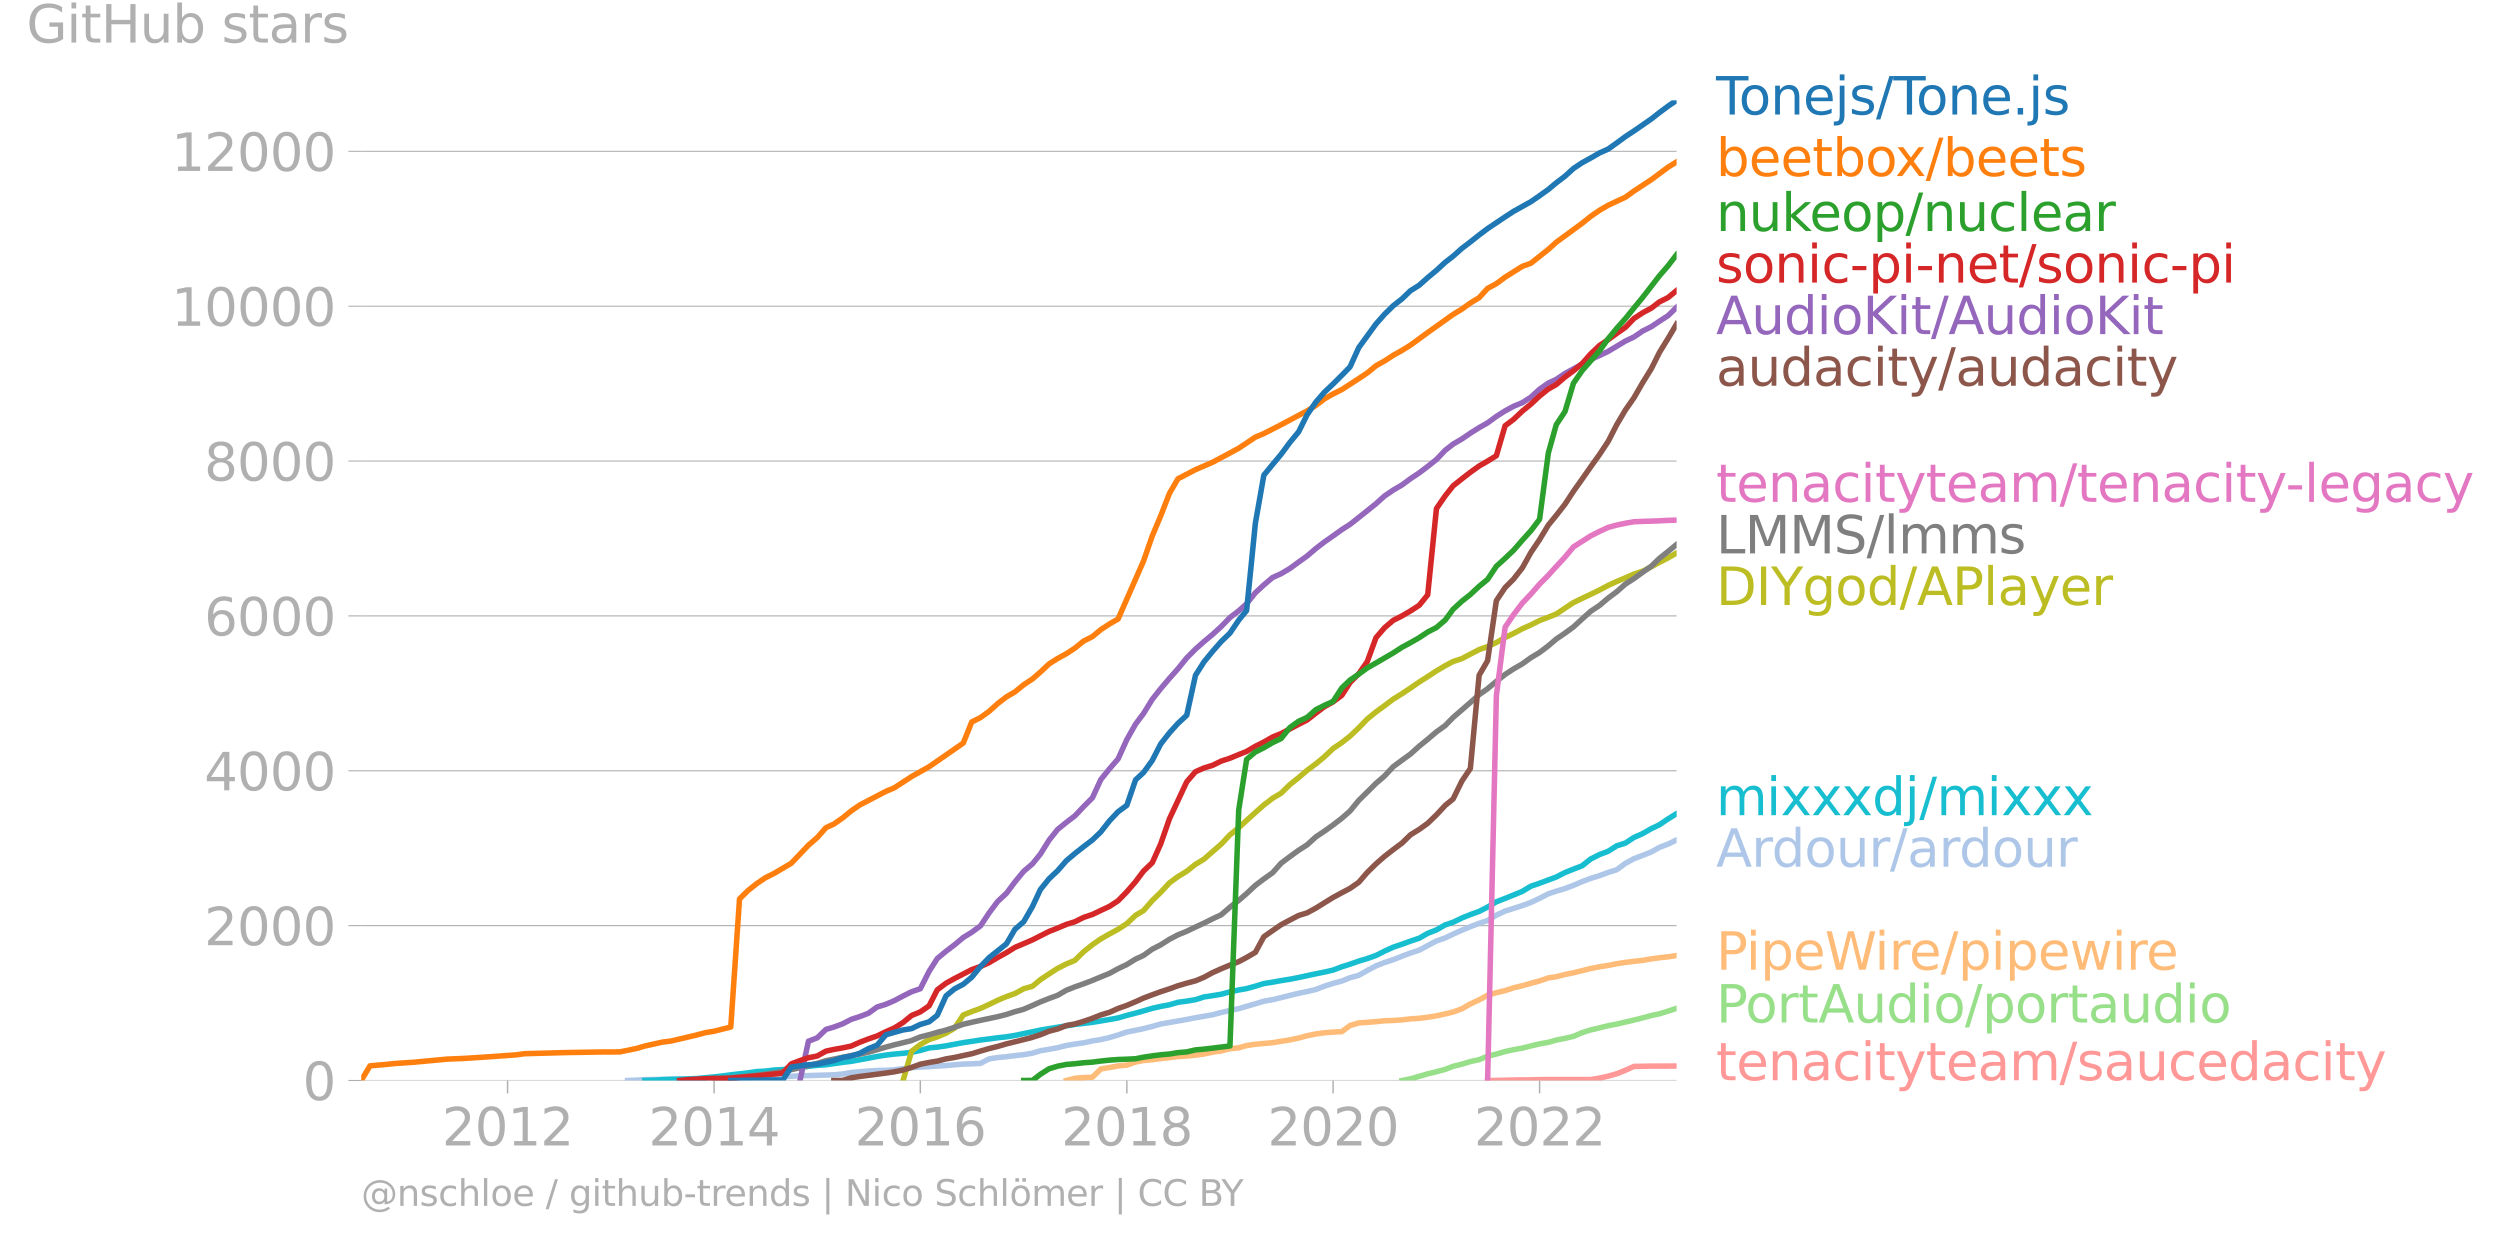 <svg xmlns="http://www.w3.org/2000/svg" xmlns:xlink="http://www.w3.org/1999/xlink" width="904.981" height="449.163" viewBox="0 0 678.736 336.872"><defs><style>*{stroke-linejoin:round;stroke-linecap:butt}</style></defs><g id="figure_1"><path id="patch_1" d="M0 336.872h678.736V0H0v336.872z" style="fill:none"/><g id="axes_1"><path id="patch_2" d="M98.073 293.345h357.12V27.233H98.073v266.112z" style="fill:none"/><g id="matplotlib.axis_1"><g id="xtick_1"><g id="line2d_1"><defs><path id="m3cd709ead7" d="M0 0v3.5" style="stroke:#b0b0b0;stroke-width:.4"/></defs><use xlink:href="#m3cd709ead7" x="137.804" y="293.345" style="fill:#b0b0b0;stroke:#b0b0b0;stroke-width:.4"/></g><g id="text_1" style="fill:#b0b0b0" transform="matrix(.14 0 0 -.14 119.99 310.982)"><defs><path id="DejaVuSans-32" d="M1228 531h2203V0H469v531q359 372 979 998 621 627 780 809 303 340 423 576 121 236 121 464 0 372-261 606-261 235-680 235-297 0-627-103-329-103-704-313v638q381 153 712 231 332 78 607 78 725 0 1156-363 431-362 431-968 0-288-108-546-107-257-392-607-78-91-497-524-418-433-1181-1211z" transform="scale(.016)"/><path id="DejaVuSans-30" d="M2034 4250q-487 0-733-480-245-479-245-1442 0-959 245-1439 246-480 733-480 491 0 736 480 246 480 246 1439 0 963-246 1442-245 480-736 480zm0 500q785 0 1199-621 414-620 414-1801 0-1178-414-1799Q2819-91 2034-91q-784 0-1198 620-414 621-414 1799 0 1181 414 1801 414 621 1198 621z" transform="scale(.016)"/><path id="DejaVuSans-31" d="M794 531h1031v3560L703 3866v575l1116 225h631V531h1031V0H794v531z" transform="scale(.016)"/></defs><use xlink:href="#DejaVuSans-32"/><use xlink:href="#DejaVuSans-30" x="63.623"/><use xlink:href="#DejaVuSans-31" x="127.246"/><use xlink:href="#DejaVuSans-32" x="190.869"/></g></g><g id="xtick_2"><use xlink:href="#m3cd709ead7" id="line2d_2" x="193.873" y="293.345" style="fill:#b0b0b0;stroke:#b0b0b0;stroke-width:.4"/><g id="text_2" style="fill:#b0b0b0" transform="matrix(.14 0 0 -.14 176.058 310.982)"><defs><path id="DejaVuSans-34" d="M2419 4116 825 1625h1594v2491zm-166 550h794V1625h666v-525h-666V0h-628v1100H313v609l1940 2957z" transform="scale(.016)"/></defs><use xlink:href="#DejaVuSans-32"/><use xlink:href="#DejaVuSans-30" x="63.623"/><use xlink:href="#DejaVuSans-31" x="127.246"/><use xlink:href="#DejaVuSans-34" x="190.869"/></g></g><g id="xtick_3"><use xlink:href="#m3cd709ead7" id="line2d_3" x="249.864" y="293.345" style="fill:#b0b0b0;stroke:#b0b0b0;stroke-width:.4"/><g id="text_3" style="fill:#b0b0b0" transform="matrix(.14 0 0 -.14 232.05 310.982)"><defs><path id="DejaVuSans-36" d="M2113 2584q-425 0-674-291-248-290-248-796 0-503 248-796 249-292 674-292t673 292q248 293 248 796 0 506-248 796-248 291-673 291zm1253 1979v-575q-238 112-480 171-242 60-480 60-625 0-955-422-329-422-376-1275 184 272 462 417 279 145 613 145 703 0 1111-427 408-426 408-1160 0-719-425-1154Q2819-91 2113-91q-810 0-1238 620-428 621-428 1799 0 1106 525 1764t1409 658q238 0 480-47t505-140z" transform="scale(.016)"/></defs><use xlink:href="#DejaVuSans-32"/><use xlink:href="#DejaVuSans-30" x="63.623"/><use xlink:href="#DejaVuSans-31" x="127.246"/><use xlink:href="#DejaVuSans-36" x="190.869"/></g></g><g id="xtick_4"><use xlink:href="#m3cd709ead7" id="line2d_4" x="305.933" y="293.345" style="fill:#b0b0b0;stroke:#b0b0b0;stroke-width:.4"/><g id="text_4" style="fill:#b0b0b0" transform="matrix(.14 0 0 -.14 288.118 310.982)"><defs><path id="DejaVuSans-38" d="M2034 2216q-450 0-708-241-257-241-257-662 0-422 257-663 258-241 708-241t709 242q260 243 260 662 0 421-258 662-257 241-711 241zm-631 268q-406 100-633 378-226 279-226 679 0 559 398 884 399 325 1092 325 697 0 1094-325t397-884q0-400-227-679-226-278-629-378 456-106 710-416 255-309 255-755 0-679-414-1042Q2806-91 2034-91q-771 0-1186 362-414 363-414 1042 0 446 256 755 257 310 713 416zm-231 997q0-362 226-565 227-203 636-203 407 0 636 203 230 203 230 565 0 363-230 566-229 203-636 203-409 0-636-203-226-203-226-566z" transform="scale(.016)"/></defs><use xlink:href="#DejaVuSans-32"/><use xlink:href="#DejaVuSans-30" x="63.623"/><use xlink:href="#DejaVuSans-31" x="127.246"/><use xlink:href="#DejaVuSans-38" x="190.869"/></g></g><g id="xtick_5"><use xlink:href="#m3cd709ead7" id="line2d_5" x="361.925" y="293.345" style="fill:#b0b0b0;stroke:#b0b0b0;stroke-width:.4"/><g id="text_5" style="fill:#b0b0b0" transform="matrix(.14 0 0 -.14 344.11 310.982)"><use xlink:href="#DejaVuSans-32"/><use xlink:href="#DejaVuSans-30" x="63.623"/><use xlink:href="#DejaVuSans-32" x="127.246"/><use xlink:href="#DejaVuSans-30" x="190.869"/></g></g><g id="xtick_6"><use xlink:href="#m3cd709ead7" id="line2d_6" x="417.993" y="293.345" style="fill:#b0b0b0;stroke:#b0b0b0;stroke-width:.4"/><g id="text_6" style="fill:#b0b0b0" transform="matrix(.14 0 0 -.14 400.178 310.982)"><use xlink:href="#DejaVuSans-32"/><use xlink:href="#DejaVuSans-30" x="63.623"/><use xlink:href="#DejaVuSans-32" x="127.246"/><use xlink:href="#DejaVuSans-32" x="190.869"/></g></g></g><g id="matplotlib.axis_2"><g id="ytick_1"><path id="line2d_7" d="M98.073 293.345h357.12" clip-path="url(#p34c22d3644)" style="fill:none;stroke:#b0b0b0;stroke-width:.3;stroke-linecap:square"/><g id="line2d_8"><defs><path id="me3e3373884" d="M0 0h-3.5" style="stroke:#b0b0b0;stroke-width:.3"/></defs><use xlink:href="#me3e3373884" x="98.073" y="293.345" style="fill:#b0b0b0;stroke:#b0b0b0;stroke-width:.3"/></g><use xlink:href="#DejaVuSans-30" id="text_7" style="fill:#b0b0b0" transform="matrix(.14 0 0 -.14 82.166 298.664)"/></g><g id="ytick_2"><path id="line2d_9" d="M98.073 251.302h357.12" clip-path="url(#p34c22d3644)" style="fill:none;stroke:#b0b0b0;stroke-width:.3;stroke-linecap:square"/><use xlink:href="#me3e3373884" id="line2d_10" x="98.073" y="251.302" style="fill:#b0b0b0;stroke:#b0b0b0;stroke-width:.3"/><g id="text_8" style="fill:#b0b0b0" transform="matrix(.14 0 0 -.14 55.443 256.62)"><use xlink:href="#DejaVuSans-32"/><use xlink:href="#DejaVuSans-30" x="63.623"/><use xlink:href="#DejaVuSans-30" x="127.246"/><use xlink:href="#DejaVuSans-30" x="190.869"/></g></g><g id="ytick_3"><path id="line2d_11" d="M98.073 209.258h357.12" clip-path="url(#p34c22d3644)" style="fill:none;stroke:#b0b0b0;stroke-width:.3;stroke-linecap:square"/><use xlink:href="#me3e3373884" id="line2d_12" x="98.073" y="209.258" style="fill:#b0b0b0;stroke:#b0b0b0;stroke-width:.3"/><g id="text_9" style="fill:#b0b0b0" transform="matrix(.14 0 0 -.14 55.443 214.577)"><use xlink:href="#DejaVuSans-34"/><use xlink:href="#DejaVuSans-30" x="63.623"/><use xlink:href="#DejaVuSans-30" x="127.246"/><use xlink:href="#DejaVuSans-30" x="190.869"/></g></g><g id="ytick_4"><path id="line2d_13" d="M98.073 167.215h357.12" clip-path="url(#p34c22d3644)" style="fill:none;stroke:#b0b0b0;stroke-width:.3;stroke-linecap:square"/><use xlink:href="#me3e3373884" id="line2d_14" x="98.073" y="167.215" style="fill:#b0b0b0;stroke:#b0b0b0;stroke-width:.3"/><g id="text_10" style="fill:#b0b0b0" transform="matrix(.14 0 0 -.14 55.443 172.534)"><use xlink:href="#DejaVuSans-36"/><use xlink:href="#DejaVuSans-30" x="63.623"/><use xlink:href="#DejaVuSans-30" x="127.246"/><use xlink:href="#DejaVuSans-30" x="190.869"/></g></g><g id="ytick_5"><path id="line2d_15" d="M98.073 125.172h357.12" clip-path="url(#p34c22d3644)" style="fill:none;stroke:#b0b0b0;stroke-width:.3;stroke-linecap:square"/><use xlink:href="#me3e3373884" id="line2d_16" x="98.073" y="125.172" style="fill:#b0b0b0;stroke:#b0b0b0;stroke-width:.3"/><g id="text_11" style="fill:#b0b0b0" transform="matrix(.14 0 0 -.14 55.443 130.491)"><use xlink:href="#DejaVuSans-38"/><use xlink:href="#DejaVuSans-30" x="63.623"/><use xlink:href="#DejaVuSans-30" x="127.246"/><use xlink:href="#DejaVuSans-30" x="190.869"/></g></g><g id="ytick_6"><path id="line2d_17" d="M98.073 83.129h357.12" clip-path="url(#p34c22d3644)" style="fill:none;stroke:#b0b0b0;stroke-width:.3;stroke-linecap:square"/><use xlink:href="#me3e3373884" id="line2d_18" x="98.073" y="83.129" style="fill:#b0b0b0;stroke:#b0b0b0;stroke-width:.3"/><g id="text_12" style="fill:#b0b0b0" transform="matrix(.14 0 0 -.14 46.536 88.448)"><use xlink:href="#DejaVuSans-31"/><use xlink:href="#DejaVuSans-30" x="63.623"/><use xlink:href="#DejaVuSans-30" x="127.246"/><use xlink:href="#DejaVuSans-30" x="190.869"/><use xlink:href="#DejaVuSans-30" x="254.492"/></g></g><g id="ytick_7"><path id="line2d_19" d="M98.073 41.086h357.12" clip-path="url(#p34c22d3644)" style="fill:none;stroke:#b0b0b0;stroke-width:.3;stroke-linecap:square"/><use xlink:href="#me3e3373884" id="line2d_20" x="98.073" y="41.086" style="fill:#b0b0b0;stroke:#b0b0b0;stroke-width:.3"/><g id="text_13" style="fill:#b0b0b0" transform="matrix(.14 0 0 -.14 46.536 46.405)"><use xlink:href="#DejaVuSans-31"/><use xlink:href="#DejaVuSans-32" x="63.623"/><use xlink:href="#DejaVuSans-30" x="127.246"/><use xlink:href="#DejaVuSans-30" x="190.869"/><use xlink:href="#DejaVuSans-30" x="254.492"/></g></g><g id="text_14" style="fill:#b0b0b0" transform="matrix(.14 0 0 -.14 7.2 11.563)"><defs><path id="DejaVuSans-47" d="M3809 666v1253H2778v519h1656V434q-365-259-806-392-440-133-940-133-1094 0-1712 639-617 640-617 1780 0 1144 617 1783 618 639 1712 639 456 0 867-113 411-112 758-331v-672q-350 297-744 447t-828 150q-857 0-1287-478-429-478-429-1425 0-944 429-1422 430-478 1287-478 334 0 596 58 263 58 472 180z" transform="scale(.016)"/><path id="DejaVuSans-69" d="M603 3500h575V0H603v3500zm0 1363h575v-729H603v729z" transform="scale(.016)"/><path id="DejaVuSans-74" d="M1172 4494v-994h1184v-447H1172V1153q0-428 117-550t477-122h590V0h-590q-666 0-919 248-253 249-253 905v1900H172v447h422v994h578z" transform="scale(.016)"/><path id="DejaVuSans-48" d="M628 4666h631V2753h2294v1913h631V0h-631v2222H1259V0H628v4666z" transform="scale(.016)"/><path id="DejaVuSans-75" d="M544 1381v2119h575V1403q0-497 193-746 194-248 582-248 465 0 735 297 271 297 271 810v1984h575V0h-575v538q-209-319-486-474-276-155-642-155-603 0-916 375-312 375-312 1097zm1447 2203z" transform="scale(.016)"/><path id="DejaVuSans-62" d="M3116 1747q0 634-261 995t-717 361q-457 0-718-361t-261-995q0-634 261-995t718-361q456 0 717 361t261 995zM1159 2969q182 312 458 463 277 152 661 152 638 0 1036-506 399-506 399-1331T3314 415Q2916-91 2278-91q-384 0-661 152-276 152-458 464V0H581v4863h578V2969z" transform="scale(.016)"/><path id="DejaVuSans-73" d="M2834 3397v-544q-243 125-506 187-262 63-544 63-428 0-642-131t-214-394q0-200 153-314t616-217l197-44q612-131 870-370t258-667q0-488-386-773Q2250-91 1575-91q-281 0-586 55T347 128v594q319-166 628-249 309-82 613-82 406 0 624 139 219 139 219 392 0 234-158 359-157 125-692 241l-200 47q-534 112-772 345-237 233-237 639 0 494 350 762 350 269 994 269 318 0 599-47 282-46 519-140z" transform="scale(.016)"/><path id="DejaVuSans-61" d="M2194 1759q-697 0-966-159t-269-544q0-306 202-486 202-179 548-179 479 0 768 339t289 901v128h-572zm1147 238V0h-575v531q-197-318-491-470T1556-91q-537 0-855 302-317 302-317 808 0 590 395 890 396 300 1180 300h807v57q0 397-261 614t-733 217q-300 0-585-72-284-72-546-216v532q315 122 612 182 297 61 578 61 760 0 1135-394 375-393 375-1193z" transform="scale(.016)"/><path id="DejaVuSans-72" d="M2631 2963q-97 56-211 82-114 27-251 27-488 0-749-317t-261-911V0H581v3500h578v-544q182 319 472 473 291 155 707 155 59 0 131-8 72-7 159-23l3-590z" transform="scale(.016)"/></defs><use xlink:href="#DejaVuSans-47"/><use xlink:href="#DejaVuSans-69" x="77.49"/><use xlink:href="#DejaVuSans-74" x="105.273"/><use xlink:href="#DejaVuSans-48" x="144.482"/><use xlink:href="#DejaVuSans-75" x="219.678"/><use xlink:href="#DejaVuSans-62" x="283.057"/><use xlink:href="#DejaVuSans-20" x="346.533"/><use xlink:href="#DejaVuSans-73" x="378.32"/><use xlink:href="#DejaVuSans-74" x="430.42"/><use xlink:href="#DejaVuSans-61" x="469.629"/><use xlink:href="#DejaVuSans-72" x="530.908"/><use xlink:href="#DejaVuSans-73" x="572.021"/></g></g><path id="line2d_21" d="m403.88 293.345 2.378-.021 2.378-.042 2.3-.063 2.378-.042h2.301l2.378-.064 2.378-.02h11.505l2.378-.4 2.377-.526 2.302-.651 2.377-.946 2.301-1.051 2.378-.021 2.378-.063h4.525l2.301-.021" clip-path="url(#p34c22d3644)" style="fill:none;stroke:#ff9896;stroke-width:1.5;stroke-linecap:square"/><path id="line2d_22" d="m380.64 293.345 2.3-.442 2.378-.693 2.302-.673 2.377-.568 2.378-.651 2.148-.82 2.377-.589 2.301-.694 2.378-.525 2.301-.946 2.378-.568 2.378-.693 2.3-.505 2.378-.42 2.301-.589 2.378-.568 2.378-.42 2.147-.61 2.378-.462 2.301-.547 2.378-1.03 2.301-.714 2.378-.568 2.377-.589 2.302-.42 2.377-.568 2.301-.525 2.378-.61 2.378-.63 2.147-.463 2.378-.736 2.301-.756" clip-path="url(#p34c22d3644)" style="fill:none;stroke:#98df8a;stroke-width:1.5;stroke-linecap:square"/><path id="line2d_23" d="m289.519 293.345 2.3-.589 2.379-.21 2.377-.084 2.301-2.25 2.378-.399 2.301-.42 2.378-.21 2.378-.841 2.147-.42 2.378-.211 2.301-.315 2.378-.253 2.3-.294 2.379-.147 2.377-.231 2.301-.316 2.378-.504 2.301-.337 2.378-.588 2.378-.252 2.147-.61 2.378-.357 2.3-.21 2.379-.21 2.3-.38 2.378-.378 2.378-.504 2.301-.63 2.378-.484 2.3-.316 2.379-.189 2.377-.126 2.225-1.66 2.377-.715 2.301-.148 2.378-.189 2.301-.231 2.378-.084 2.378-.168 2.3-.273 2.378-.148 2.302-.294 2.377-.378 2.378-.526 2.148-.504 2.377-.883 2.301-1.325 2.378-1.093 2.301-1.282 2.378-.673 2.378-.567 2.3-.757 2.378-.568 2.301-.651 2.378-.652 2.378-.82 2.147-.315 2.378-.61 2.301-.462 2.378-.589 2.301-.568 2.378-.462 2.377-.378 2.302-.463 2.377-.357 2.301-.295 2.378-.252 2.378-.42 2.147-.295 2.378-.252 2.301-.357" clip-path="url(#p34c22d3644)" style="fill:none;stroke:#ffbb78;stroke-width:1.5;stroke-linecap:square"/><g id="text_15" style="fill:#1f77b4" transform="matrix(.14 0 0 -.14 465.907 31.096)"><defs><path id="DejaVuSans-54" d="M-19 4666h3947v-532H2272V0h-634v4134H-19v532z" transform="scale(.016)"/><path id="DejaVuSans-6f" d="M1959 3097q-462 0-731-361t-269-989q0-628 267-989 268-361 733-361 460 0 728 362 269 363 269 988 0 622-269 986-268 364-728 364zm0 487q750 0 1178-488 429-487 429-1349 0-859-429-1349Q2709-91 1959-91q-753 0-1180 489-426 490-426 1349 0 862 426 1349 427 488 1180 488z" transform="scale(.016)"/><path id="DejaVuSans-6e" d="M3513 2113V0h-575v2094q0 497-194 743-194 247-581 247-466 0-735-297-269-296-269-809V0H581v3500h578v-544q207 316 486 472 280 156 646 156 603 0 912-373 310-373 310-1098z" transform="scale(.016)"/><path id="DejaVuSans-65" d="M3597 1894v-281H953q38-594 358-905t892-311q331 0 642 81t618 244V178Q3153 47 2828-22t-659-69q-838 0-1327 487-489 488-489 1320 0 859 464 1363 464 505 1252 505 706 0 1117-455 411-454 411-1235zm-575 169q-6 471-264 752-258 282-683 282-481 0-770-272t-333-766l2050 4z" transform="scale(.016)"/><path id="DejaVuSans-6a" d="M603 3500h575V-63q0-668-255-968-254-300-820-300h-219v487H38q328 0 446 152Q603-541 603-63v3563zm0 1363h575v-729H603v729z" transform="scale(.016)"/><path id="DejaVuSans-2f" d="M1625 4666h531L531-594H0l1625 5260z" transform="scale(.016)"/><path id="DejaVuSans-2e" d="M684 794h660V0H684v794z" transform="scale(.016)"/></defs><use xlink:href="#DejaVuSans-54"/><use xlink:href="#DejaVuSans-6f" x="44.084"/><use xlink:href="#DejaVuSans-6e" x="105.266"/><use xlink:href="#DejaVuSans-65" x="168.645"/><use xlink:href="#DejaVuSans-6a" x="230.168"/><use xlink:href="#DejaVuSans-73" x="257.951"/><use xlink:href="#DejaVuSans-2f" x="310.051"/><use xlink:href="#DejaVuSans-54" x="343.742"/><use xlink:href="#DejaVuSans-6f" x="387.826"/><use xlink:href="#DejaVuSans-6e" x="449.008"/><use xlink:href="#DejaVuSans-65" x="512.387"/><use xlink:href="#DejaVuSans-2e" x="573.91"/><use xlink:href="#DejaVuSans-6a" x="605.697"/><use xlink:href="#DejaVuSans-73" x="633.48"/></g><g id="text_16" style="fill:#ff7f0e" transform="matrix(.14 0 0 -.14 465.907 47.808)"><defs><path id="DejaVuSans-78" d="M3513 3500 2247 1797 3578 0h-678L1881 1375 863 0H184l1360 1831L300 3500h678l928-1247 928 1247h679z" transform="scale(.016)"/></defs><use xlink:href="#DejaVuSans-62"/><use xlink:href="#DejaVuSans-65" x="63.477"/><use xlink:href="#DejaVuSans-65" x="125"/><use xlink:href="#DejaVuSans-74" x="186.523"/><use xlink:href="#DejaVuSans-62" x="225.732"/><use xlink:href="#DejaVuSans-6f" x="289.209"/><use xlink:href="#DejaVuSans-78" x="347.266"/><use xlink:href="#DejaVuSans-2f" x="406.445"/><use xlink:href="#DejaVuSans-62" x="440.137"/><use xlink:href="#DejaVuSans-65" x="503.613"/><use xlink:href="#DejaVuSans-65" x="565.137"/><use xlink:href="#DejaVuSans-74" x="626.66"/><use xlink:href="#DejaVuSans-73" x="665.869"/></g><g id="text_17" style="fill:#2ca02c" transform="matrix(.14 0 0 -.14 465.907 62.718)"><defs><path id="DejaVuSans-6b" d="M581 4863h578V1991l1716 1509h734L1753 1863 3688 0h-750L1159 1709V0H581v4863z" transform="scale(.016)"/><path id="DejaVuSans-70" d="M1159 525v-1856H581v4831h578v-531q182 312 458 463 277 152 661 152 638 0 1036-506 399-506 399-1331T3314 415Q2916-91 2278-91q-384 0-661 152-276 152-458 464zm1957 1222q0 634-261 995t-717 361q-457 0-718-361t-261-995q0-634 261-995t718-361q456 0 717 361t261 995z" transform="scale(.016)"/><path id="DejaVuSans-63" d="M3122 3366v-538q-244 135-489 202t-495 67q-560 0-870-355-309-354-309-995t309-996q310-354 870-354 250 0 495 67t489 202V134Q2881 22 2623-34q-257-57-548-57-791 0-1257 497-465 497-465 1341 0 856 470 1346 471 491 1290 491 265 0 518-55 253-54 491-163z" transform="scale(.016)"/><path id="DejaVuSans-6c" d="M603 4863h575V0H603v4863z" transform="scale(.016)"/></defs><use xlink:href="#DejaVuSans-6e"/><use xlink:href="#DejaVuSans-75" x="63.379"/><use xlink:href="#DejaVuSans-6b" x="126.758"/><use xlink:href="#DejaVuSans-65" x="181.043"/><use xlink:href="#DejaVuSans-6f" x="242.566"/><use xlink:href="#DejaVuSans-70" x="303.748"/><use xlink:href="#DejaVuSans-2f" x="367.225"/><use xlink:href="#DejaVuSans-6e" x="400.916"/><use xlink:href="#DejaVuSans-75" x="464.295"/><use xlink:href="#DejaVuSans-63" x="527.674"/><use xlink:href="#DejaVuSans-6c" x="582.654"/><use xlink:href="#DejaVuSans-65" x="610.438"/><use xlink:href="#DejaVuSans-61" x="671.961"/><use xlink:href="#DejaVuSans-72" x="733.24"/></g><g id="text_18" style="fill:#d62728" transform="matrix(.14 0 0 -.14 465.907 76.718)"><defs><path id="DejaVuSans-2d" d="M313 2009h1684v-512H313v512z" transform="scale(.016)"/></defs><use xlink:href="#DejaVuSans-73"/><use xlink:href="#DejaVuSans-6f" x="52.1"/><use xlink:href="#DejaVuSans-6e" x="113.281"/><use xlink:href="#DejaVuSans-69" x="176.66"/><use xlink:href="#DejaVuSans-63" x="204.443"/><use xlink:href="#DejaVuSans-2d" x="259.424"/><use xlink:href="#DejaVuSans-70" x="295.508"/><use xlink:href="#DejaVuSans-69" x="358.984"/><use xlink:href="#DejaVuSans-2d" x="386.768"/><use xlink:href="#DejaVuSans-6e" x="422.852"/><use xlink:href="#DejaVuSans-65" x="486.23"/><use xlink:href="#DejaVuSans-74" x="547.754"/><use xlink:href="#DejaVuSans-2f" x="586.963"/><use xlink:href="#DejaVuSans-73" x="620.654"/><use xlink:href="#DejaVuSans-6f" x="672.754"/><use xlink:href="#DejaVuSans-6e" x="733.936"/><use xlink:href="#DejaVuSans-69" x="797.314"/><use xlink:href="#DejaVuSans-63" x="825.098"/><use xlink:href="#DejaVuSans-2d" x="880.078"/><use xlink:href="#DejaVuSans-70" x="916.162"/><use xlink:href="#DejaVuSans-69" x="979.639"/></g><g id="text_19" style="fill:#9467bd" transform="matrix(.14 0 0 -.14 465.907 90.718)"><defs><path id="DejaVuSans-41" d="m2188 4044-857-2322h1716l-859 2322zm-357 622h716L4325 0h-656l-425 1197H1141L716 0H50l1781 4666z" transform="scale(.016)"/><path id="DejaVuSans-64" d="M2906 2969v1894h575V0h-575v525q-181-312-458-464-276-152-664-152-634 0-1033 506-398 507-398 1332t398 1331q399 506 1033 506 388 0 664-152 277-151 458-463zM947 1747q0-634 261-995t717-361q456 0 718 361 263 361 263 995t-263 995q-262 361-718 361t-717-361q-261-361-261-995z" transform="scale(.016)"/><path id="DejaVuSans-4b" d="M628 4666h631V2694l2094 1972h813L1850 2491 4331 0h-831L1259 2247V0H628v4666z" transform="scale(.016)"/></defs><use xlink:href="#DejaVuSans-41"/><use xlink:href="#DejaVuSans-75" x="68.408"/><use xlink:href="#DejaVuSans-64" x="131.787"/><use xlink:href="#DejaVuSans-69" x="195.264"/><use xlink:href="#DejaVuSans-6f" x="223.047"/><use xlink:href="#DejaVuSans-4b" x="284.229"/><use xlink:href="#DejaVuSans-69" x="349.805"/><use xlink:href="#DejaVuSans-74" x="377.588"/><use xlink:href="#DejaVuSans-2f" x="416.797"/><use xlink:href="#DejaVuSans-41" x="450.488"/><use xlink:href="#DejaVuSans-75" x="518.896"/><use xlink:href="#DejaVuSans-64" x="582.275"/><use xlink:href="#DejaVuSans-69" x="645.752"/><use xlink:href="#DejaVuSans-6f" x="673.535"/><use xlink:href="#DejaVuSans-4b" x="734.717"/><use xlink:href="#DejaVuSans-69" x="800.293"/><use xlink:href="#DejaVuSans-74" x="828.076"/></g><g id="text_20" style="fill:#8c564b" transform="matrix(.14 0 0 -.14 465.907 104.718)"><defs><path id="DejaVuSans-79" d="M2059-325q-243-625-475-815-231-191-618-191H506v481h338q237 0 368 113 132 112 291 531l103 262L191 3500h609L1894 763l1094 2737h609L2059-325z" transform="scale(.016)"/></defs><use xlink:href="#DejaVuSans-61"/><use xlink:href="#DejaVuSans-75" x="61.279"/><use xlink:href="#DejaVuSans-64" x="124.658"/><use xlink:href="#DejaVuSans-61" x="188.135"/><use xlink:href="#DejaVuSans-63" x="249.414"/><use xlink:href="#DejaVuSans-69" x="304.395"/><use xlink:href="#DejaVuSans-74" x="332.178"/><use xlink:href="#DejaVuSans-79" x="371.387"/><use xlink:href="#DejaVuSans-2f" x="430.566"/><use xlink:href="#DejaVuSans-61" x="464.258"/><use xlink:href="#DejaVuSans-75" x="525.537"/><use xlink:href="#DejaVuSans-64" x="588.916"/><use xlink:href="#DejaVuSans-61" x="652.393"/><use xlink:href="#DejaVuSans-63" x="713.672"/><use xlink:href="#DejaVuSans-69" x="768.652"/><use xlink:href="#DejaVuSans-74" x="796.436"/><use xlink:href="#DejaVuSans-79" x="835.645"/></g><g id="text_21" style="fill:#e377c2" transform="matrix(.14 0 0 -.14 465.907 136.246)"><defs><path id="DejaVuSans-6d" d="M3328 2828q216 388 516 572t706 184q547 0 844-383 297-382 297-1088V0h-578v2094q0 503-179 746-178 244-543 244-447 0-707-297-259-296-259-809V0h-578v2094q0 506-178 748t-550 242q-441 0-701-298-259-298-259-808V0H581v3500h578v-544q197 322 472 475t653 153q382 0 649-194 267-193 395-562z" transform="scale(.016)"/><path id="DejaVuSans-67" d="M2906 1791q0 625-258 968-257 344-723 344-462 0-720-344-258-343-258-968 0-622 258-966t720-344q466 0 723 344 258 344 258 966zm575-1357q0-893-397-1329-396-436-1215-436-303 0-572 45t-522 139v559q253-137 500-202 247-66 503-66 566 0 847 295t281 892v285q-178-310-456-463T1784 0Q1141 0 747 490 353 981 353 1791q0 812 394 1302 394 491 1037 491 388 0 666-153t456-462v531h575V434z" transform="scale(.016)"/></defs><use xlink:href="#DejaVuSans-74"/><use xlink:href="#DejaVuSans-65" x="39.209"/><use xlink:href="#DejaVuSans-6e" x="100.732"/><use xlink:href="#DejaVuSans-61" x="164.111"/><use xlink:href="#DejaVuSans-63" x="225.391"/><use xlink:href="#DejaVuSans-69" x="280.371"/><use xlink:href="#DejaVuSans-74" x="308.154"/><use xlink:href="#DejaVuSans-79" x="347.363"/><use xlink:href="#DejaVuSans-74" x="406.543"/><use xlink:href="#DejaVuSans-65" x="445.752"/><use xlink:href="#DejaVuSans-61" x="507.275"/><use xlink:href="#DejaVuSans-6d" x="568.555"/><use xlink:href="#DejaVuSans-2f" x="665.967"/><use xlink:href="#DejaVuSans-74" x="699.658"/><use xlink:href="#DejaVuSans-65" x="738.867"/><use xlink:href="#DejaVuSans-6e" x="800.391"/><use xlink:href="#DejaVuSans-61" x="863.77"/><use xlink:href="#DejaVuSans-63" x="925.049"/><use xlink:href="#DejaVuSans-69" x="980.029"/><use xlink:href="#DejaVuSans-74" x="1007.813"/><use xlink:href="#DejaVuSans-79" x="1047.021"/><use xlink:href="#DejaVuSans-2d" x="1104.451"/><use xlink:href="#DejaVuSans-6c" x="1140.535"/><use xlink:href="#DejaVuSans-65" x="1168.318"/><use xlink:href="#DejaVuSans-67" x="1229.842"/><use xlink:href="#DejaVuSans-61" x="1293.318"/><use xlink:href="#DejaVuSans-63" x="1354.598"/><use xlink:href="#DejaVuSans-79" x="1409.578"/></g><g id="text_22" style="fill:#7f7f7f" transform="matrix(.14 0 0 -.14 465.907 150.246)"><defs><path id="DejaVuSans-4c" d="M628 4666h631V531h2272V0H628v4666z" transform="scale(.016)"/><path id="DejaVuSans-4d" d="M628 4666h941l1190-3175 1197 3175h941V0h-616v4097L3078 897h-634L1241 4097V0H628v4666z" transform="scale(.016)"/><path id="DejaVuSans-53" d="M3425 4513v-616q-359 172-678 256-319 85-616 85-515 0-795-200t-280-569q0-310 186-468 186-157 705-254l381-78q706-135 1042-474t336-907q0-679-455-1029Q2797-91 1919-91q-331 0-705 75-373 75-773 222v650q384-215 753-325 369-109 725-109 540 0 834 212 294 213 294 607 0 343-211 537t-692 291l-385 75q-706 140-1022 440-315 300-315 835 0 619 436 975t1201 356q329 0 669-60 341-59 697-177z" transform="scale(.016)"/></defs><use xlink:href="#DejaVuSans-4c"/><use xlink:href="#DejaVuSans-4d" x="55.713"/><use xlink:href="#DejaVuSans-4d" x="141.992"/><use xlink:href="#DejaVuSans-53" x="228.271"/><use xlink:href="#DejaVuSans-2f" x="291.748"/><use xlink:href="#DejaVuSans-6c" x="325.439"/><use xlink:href="#DejaVuSans-6d" x="353.223"/><use xlink:href="#DejaVuSans-6d" x="450.635"/><use xlink:href="#DejaVuSans-73" x="548.047"/></g><g id="text_23" style="fill:#bcbd22" transform="matrix(.14 0 0 -.14 465.907 164.246)"><defs><path id="DejaVuSans-44" d="M1259 4147V519h763q966 0 1414 437 448 438 448 1382 0 937-448 1373t-1414 436h-763zm-631 519h1297q1356 0 1990-564 635-564 635-1764 0-1207-638-1773Q3275 0 1925 0H628v4666z" transform="scale(.016)"/><path id="DejaVuSans-49" d="M628 4666h631V0H628v4666z" transform="scale(.016)"/><path id="DejaVuSans-59" d="M-13 4666h679l1293-1919 1285 1919h678L2272 2222V0h-634v2222L-13 4666z" transform="scale(.016)"/><path id="DejaVuSans-50" d="M1259 4147V2394h794q441 0 681 228 241 228 241 650 0 419-241 647-240 228-681 228h-794zm-631 519h1425q785 0 1186-355 402-355 402-1039 0-691-402-1044-401-353-1186-353h-794V0H628v4666z" transform="scale(.016)"/></defs><use xlink:href="#DejaVuSans-44"/><use xlink:href="#DejaVuSans-49" x="77.002"/><use xlink:href="#DejaVuSans-59" x="106.494"/><use xlink:href="#DejaVuSans-67" x="167.578"/><use xlink:href="#DejaVuSans-6f" x="231.055"/><use xlink:href="#DejaVuSans-64" x="292.236"/><use xlink:href="#DejaVuSans-2f" x="355.713"/><use xlink:href="#DejaVuSans-41" x="389.404"/><use xlink:href="#DejaVuSans-50" x="457.813"/><use xlink:href="#DejaVuSans-6c" x="518.115"/><use xlink:href="#DejaVuSans-61" x="545.898"/><use xlink:href="#DejaVuSans-79" x="607.178"/><use xlink:href="#DejaVuSans-65" x="666.357"/><use xlink:href="#DejaVuSans-72" x="727.881"/></g><g id="text_24" style="fill:#17becf" transform="matrix(.14 0 0 -.14 465.907 221.32)"><use xlink:href="#DejaVuSans-6d"/><use xlink:href="#DejaVuSans-69" x="97.412"/><use xlink:href="#DejaVuSans-78" x="125.195"/><use xlink:href="#DejaVuSans-78" x="184.375"/><use xlink:href="#DejaVuSans-78" x="243.555"/><use xlink:href="#DejaVuSans-64" x="302.734"/><use xlink:href="#DejaVuSans-6a" x="366.211"/><use xlink:href="#DejaVuSans-2f" x="393.994"/><use xlink:href="#DejaVuSans-6d" x="427.686"/><use xlink:href="#DejaVuSans-69" x="525.098"/><use xlink:href="#DejaVuSans-78" x="552.881"/><use xlink:href="#DejaVuSans-78" x="612.061"/><use xlink:href="#DejaVuSans-78" x="671.24"/></g><g id="text_25" style="fill:#aec7e8" transform="matrix(.14 0 0 -.14 465.907 235.32)"><use xlink:href="#DejaVuSans-41"/><use xlink:href="#DejaVuSans-72" x="68.408"/><use xlink:href="#DejaVuSans-64" x="107.771"/><use xlink:href="#DejaVuSans-6f" x="171.248"/><use xlink:href="#DejaVuSans-75" x="232.43"/><use xlink:href="#DejaVuSans-72" x="295.809"/><use xlink:href="#DejaVuSans-2f" x="336.922"/><use xlink:href="#DejaVuSans-61" x="370.613"/><use xlink:href="#DejaVuSans-72" x="431.893"/><use xlink:href="#DejaVuSans-64" x="471.256"/><use xlink:href="#DejaVuSans-6f" x="534.732"/><use xlink:href="#DejaVuSans-75" x="595.914"/><use xlink:href="#DejaVuSans-72" x="659.293"/></g><g id="text_26" style="fill:#ffbb78" transform="matrix(.14 0 0 -.14 465.907 263.279)"><defs><path id="DejaVuSans-57" d="M213 4666h637l981-3944 978 3944h710l981-3944 978 3944h641L4947 0h-794l-984 4050L2175 0h-794L213 4666z" transform="scale(.016)"/><path id="DejaVuSans-77" d="M269 3500h575l719-2731 715 2731h678l719-2731 716 2731h575L4050 0h-678l-753 2869L1863 0h-679L269 3500z" transform="scale(.016)"/></defs><use xlink:href="#DejaVuSans-50"/><use xlink:href="#DejaVuSans-69" x="58.053"/><use xlink:href="#DejaVuSans-70" x="85.836"/><use xlink:href="#DejaVuSans-65" x="149.313"/><use xlink:href="#DejaVuSans-57" x="210.836"/><use xlink:href="#DejaVuSans-69" x="307.463"/><use xlink:href="#DejaVuSans-72" x="335.246"/><use xlink:href="#DejaVuSans-65" x="374.109"/><use xlink:href="#DejaVuSans-2f" x="435.633"/><use xlink:href="#DejaVuSans-70" x="469.324"/><use xlink:href="#DejaVuSans-69" x="532.801"/><use xlink:href="#DejaVuSans-70" x="560.584"/><use xlink:href="#DejaVuSans-65" x="624.061"/><use xlink:href="#DejaVuSans-77" x="685.584"/><use xlink:href="#DejaVuSans-69" x="767.371"/><use xlink:href="#DejaVuSans-72" x="795.154"/><use xlink:href="#DejaVuSans-65" x="834.018"/></g><g id="text_27" style="fill:#98df8a" transform="matrix(.14 0 0 -.14 465.907 277.616)"><use xlink:href="#DejaVuSans-50"/><use xlink:href="#DejaVuSans-6f" x="56.678"/><use xlink:href="#DejaVuSans-72" x="117.859"/><use xlink:href="#DejaVuSans-74" x="158.973"/><use xlink:href="#DejaVuSans-41" x="198.182"/><use xlink:href="#DejaVuSans-75" x="266.59"/><use xlink:href="#DejaVuSans-64" x="329.969"/><use xlink:href="#DejaVuSans-69" x="393.445"/><use xlink:href="#DejaVuSans-6f" x="421.229"/><use xlink:href="#DejaVuSans-2f" x="482.41"/><use xlink:href="#DejaVuSans-70" x="516.102"/><use xlink:href="#DejaVuSans-6f" x="579.578"/><use xlink:href="#DejaVuSans-72" x="640.76"/><use xlink:href="#DejaVuSans-74" x="681.873"/><use xlink:href="#DejaVuSans-61" x="721.082"/><use xlink:href="#DejaVuSans-75" x="782.361"/><use xlink:href="#DejaVuSans-64" x="845.74"/><use xlink:href="#DejaVuSans-69" x="909.217"/><use xlink:href="#DejaVuSans-6f" x="937"/></g><g id="text_28" style="fill:#ff9896" transform="matrix(.14 0 0 -.14 465.907 293.277)"><use xlink:href="#DejaVuSans-74"/><use xlink:href="#DejaVuSans-65" x="39.209"/><use xlink:href="#DejaVuSans-6e" x="100.732"/><use xlink:href="#DejaVuSans-61" x="164.111"/><use xlink:href="#DejaVuSans-63" x="225.391"/><use xlink:href="#DejaVuSans-69" x="280.371"/><use xlink:href="#DejaVuSans-74" x="308.154"/><use xlink:href="#DejaVuSans-79" x="347.363"/><use xlink:href="#DejaVuSans-74" x="406.543"/><use xlink:href="#DejaVuSans-65" x="445.752"/><use xlink:href="#DejaVuSans-61" x="507.275"/><use xlink:href="#DejaVuSans-6d" x="568.555"/><use xlink:href="#DejaVuSans-2f" x="665.967"/><use xlink:href="#DejaVuSans-73" x="699.658"/><use xlink:href="#DejaVuSans-61" x="751.758"/><use xlink:href="#DejaVuSans-75" x="813.037"/><use xlink:href="#DejaVuSans-63" x="876.416"/><use xlink:href="#DejaVuSans-65" x="931.396"/><use xlink:href="#DejaVuSans-64" x="992.92"/><use xlink:href="#DejaVuSans-61" x="1056.396"/><use xlink:href="#DejaVuSans-63" x="1117.676"/><use xlink:href="#DejaVuSans-69" x="1172.656"/><use xlink:href="#DejaVuSans-74" x="1200.439"/><use xlink:href="#DejaVuSans-79" x="1239.648"/></g><g id="text_29" style="fill:#b0b0b0" transform="matrix(.097 0 0 -.097 98.073 327.381)"><defs><path id="DejaVuSans-40" d="M2381 1678q0-447 222-702 222-254 610-254 384 0 604 256 221 256 221 700 0 438-225 695-225 258-607 258-378 0-602-256-223-256-223-697zm1703-934q-187-241-429-355t-564-114q-538 0-874 389t-336 1014q0 625 337 1015 338 391 873 391 322 0 565-117 244-117 428-354v409h447V722q457 69 714 417 258 349 258 902 0 334-99 628-98 294-298 544-325 409-792 626t-1017 217q-384 0-738-102-353-101-653-301-490-319-767-836-276-517-276-1120 0-497 179-932 180-434 521-765 328-325 759-495 431-171 922-171 403 0 792 136t714 389l281-347q-390-303-851-464t-936-161q-578 0-1091 205-512 205-912 595Q841 78 631 592q-209 514-209 1105 0 569 212 1084 213 516 607 907 403 396 931 607t1119 211q662 0 1229-272 568-271 952-771 234-307 357-666 124-359 124-744 0-822-497-1297T4084 263v481z" transform="scale(.016)"/><path id="DejaVuSans-68" d="M3513 2113V0h-575v2094q0 497-194 743-194 247-581 247-466 0-735-297-269-296-269-809V0H581v4863h578V2956q207 316 486 472 280 156 646 156 603 0 912-373 310-373 310-1098z" transform="scale(.016)"/><path id="DejaVuSans-7c" d="M1344 4891v-6400H813v6400h531z" transform="scale(.016)"/><path id="DejaVuSans-4e" d="M628 4666h850L3547 763v3903h612V0h-850L1241 3903V0H628v4666z" transform="scale(.016)"/><path id="DejaVuSans-f6" d="M1959 3097q-462 0-731-361t-269-989q0-628 267-989 268-361 733-361 460 0 728 362 269 363 269 988 0 622-269 986-268 364-728 364zm0 487q750 0 1178-488 429-487 429-1349 0-859-429-1349Q2709-91 1959-91q-753 0-1180 489-426 490-426 1349 0 862 426 1349 427 488 1180 488zm295 1266h634v-631h-634v631zm-1222 0h634v-631h-634v631z" transform="scale(.016)"/><path id="DejaVuSans-43" d="M4122 4306v-665q-319 297-680 443-361 147-767 147-800 0-1225-489t-425-1414q0-922 425-1411t1225-489q406 0 767 147t680 444V359q-331-225-702-338-370-112-782-112-1060 0-1670 648-609 649-609 1771 0 1125 609 1773 610 649 1670 649 418 0 788-111 371-111 696-333z" transform="scale(.016)"/><path id="DejaVuSans-42" d="M1259 2228V519h1013q509 0 754 211 246 211 246 645 0 438-246 645-245 208-754 208H1259zm0 1919V2741h935q462 0 688 173 227 174 227 530 0 353-227 528-226 175-688 175h-935zm-631 519h1613q722 0 1112-300 391-300 391-853 0-429-200-682t-588-315q466-100 724-418 258-317 258-792 0-625-425-966Q3088 0 2303 0H628v4666z" transform="scale(.016)"/></defs><use xlink:href="#DejaVuSans-40"/><use xlink:href="#DejaVuSans-6e" x="100"/><use xlink:href="#DejaVuSans-73" x="163.379"/><use xlink:href="#DejaVuSans-63" x="215.479"/><use xlink:href="#DejaVuSans-68" x="270.459"/><use xlink:href="#DejaVuSans-6c" x="333.838"/><use xlink:href="#DejaVuSans-6f" x="361.621"/><use xlink:href="#DejaVuSans-65" x="422.803"/><use xlink:href="#DejaVuSans-20" x="484.326"/><use xlink:href="#DejaVuSans-2f" x="516.113"/><use xlink:href="#DejaVuSans-20" x="549.805"/><use xlink:href="#DejaVuSans-67" x="581.592"/><use xlink:href="#DejaVuSans-69" x="645.068"/><use xlink:href="#DejaVuSans-74" x="672.852"/><use xlink:href="#DejaVuSans-68" x="712.061"/><use xlink:href="#DejaVuSans-75" x="775.439"/><use xlink:href="#DejaVuSans-62" x="838.818"/><use xlink:href="#DejaVuSans-2d" x="902.295"/><use xlink:href="#DejaVuSans-74" x="938.379"/><use xlink:href="#DejaVuSans-72" x="977.588"/><use xlink:href="#DejaVuSans-65" x="1016.451"/><use xlink:href="#DejaVuSans-6e" x="1077.975"/><use xlink:href="#DejaVuSans-64" x="1141.354"/><use xlink:href="#DejaVuSans-73" x="1204.83"/><use xlink:href="#DejaVuSans-20" x="1256.93"/><use xlink:href="#DejaVuSans-7c" x="1288.717"/><use xlink:href="#DejaVuSans-20" x="1322.408"/><use xlink:href="#DejaVuSans-4e" x="1354.195"/><use xlink:href="#DejaVuSans-69" x="1429"/><use xlink:href="#DejaVuSans-63" x="1456.783"/><use xlink:href="#DejaVuSans-6f" x="1511.764"/><use xlink:href="#DejaVuSans-20" x="1572.945"/><use xlink:href="#DejaVuSans-53" x="1604.732"/><use xlink:href="#DejaVuSans-63" x="1668.209"/><use xlink:href="#DejaVuSans-68" x="1723.189"/><use xlink:href="#DejaVuSans-6c" x="1786.568"/><use xlink:href="#DejaVuSans-f6" x="1814.352"/><use xlink:href="#DejaVuSans-6d" x="1875.533"/><use xlink:href="#DejaVuSans-65" x="1972.945"/><use xlink:href="#DejaVuSans-72" x="2034.469"/><use xlink:href="#DejaVuSans-20" x="2075.582"/><use xlink:href="#DejaVuSans-7c" x="2107.369"/><use xlink:href="#DejaVuSans-20" x="2141.061"/><use xlink:href="#DejaVuSans-43" x="2172.848"/><use xlink:href="#DejaVuSans-43" x="2242.672"/><use xlink:href="#DejaVuSans-20" x="2312.496"/><use xlink:href="#DejaVuSans-42" x="2344.283"/><use xlink:href="#DejaVuSans-59" x="2407.387"/></g><path id="line2d_24" d="m170.402 293.345 2.378-.084 2.301-.148 2.378-.042h2.3l2.378-.063 2.378-.042 2.301-.02 2.378-.043 2.301-.042 2.378-.042 2.377-.02 2.148-.085 2.378-.084 2.3-.105 2.379-.084 2.3-.063 2.378-.042h2.378l2.301-.126 2.378-.148 2.3-.042 2.379-.084 2.377-.063 2.148-.063 2.378-.231 2.3-.379 2.378-.23 2.301-.19 2.378-.147 2.378-.042 2.301-.147 2.378-.316 2.3-.252 2.378-.168 2.378-.126 2.225-.147 2.377-.147 2.301-.19 2.378-.21 2.301-.063 2.378-.126 2.378-1.22 2.3-.357 2.378-.23 2.301-.295 2.378-.253 2.378-.42 2.147-.652 2.378-.399 2.301-.42 2.378-.61 2.3-.378 2.379-.337 2.377-.525 2.301-.358 2.378-.567 2.301-.673 2.378-.82 2.378-.462 2.147-.442 2.378-.61 2.301-.651 2.378-.42 2.3-.4 2.379-.42 2.377-.463 2.301-.4 2.378-.42 2.301-.61 2.378-.546 2.378-.483 2.147-.652 2.378-.673 2.3-.714 2.379-.4 2.3-.567 2.378-.589 2.378-.589 2.301-.462 2.378-.568 2.3-.883 2.379-.777 2.377-.631 2.225-.904 2.377-.652 2.301-1.303 2.378-1.261 2.301-.904 2.378-.778 2.378-.946 2.3-.862 2.378-.778 2.302-1.24 2.377-1.261 2.378-.82 2.148-1.03 2.377-1.072 2.301-.946 2.378-.904 2.301-.778 2.378-1.45 2.378-1.115 2.3-.714 2.378-.778 2.301-.84 2.378-1.115 2.378-1.24 2.147-.715 2.378-.715 2.301-.862 2.378-1.03 2.301-.862 2.378-.735 2.377-.883 2.302-.715 2.377-1.766 2.301-1.24 2.378-.904 2.378-.946 2.147-1.22 2.378-.903 2.301-1.135" clip-path="url(#p34c22d3644)" style="fill:none;stroke:#aec7e8;stroke-width:1.5;stroke-linecap:square"/><path id="line2d_25" d="m175.081 293.345 2.378-.063 2.3-.169 2.378-.084 2.378-.042 2.301-.063 2.378-.105 2.301-.231 2.378-.21 2.377-.274 2.148-.294 2.378-.273 2.3-.252 2.379-.358 2.3-.126 2.378-.294 2.378-.126 2.301-.19 2.378-.336 2.3-.357 2.379-.253 2.377-.168 2.148-.315 2.378-.336 2.3-.274 2.378-.441 2.301-.42 2.378-.463 2.378-.378 2.301-.274 2.378-.21 2.3-.273 2.378-.505 2.378-.693 2.225-.21 2.377-.337 2.301-.441 2.378-.442 2.301-.336 2.378-.379 2.378-.294 2.3-.315 2.378-.252 2.301-.379 2.378-.504 2.378-.484 2.147-.462 2.378-.4 2.301-.378 2.378-.379 2.3-.378 2.379-.273 2.377-.295 2.301-.378 2.378-.4 2.301-.42 2.378-.693 2.378-.61 2.147-.61 2.378-.693 2.301-.526 2.378-.441 2.3-.673 2.379-.315 2.377-.4 2.301-.736 2.378-.357 2.301-.378 2.378-.652 2.378-.505 2.147-.378 2.378-.652 2.3-.714 2.379-.379 2.3-.42 2.378-.379 2.378-.462 2.301-.505 2.378-.504 2.3-.463 2.379-.546 2.377-.904 2.225-.694 2.377-.84 2.301-.694 2.378-.841 2.301-1.156 2.378-1.093 2.378-.8 2.3-.84 2.378-.799 2.302-1.324 2.377-.925 2.378-1.367 2.148-.714 2.377-1.157 2.301-.925 2.378-.861 2.301-1.178 2.378-1.43 2.378-.924 2.3-.925 2.378-.988 2.301-1.387 2.378-.82 2.378-.883 2.147-.799 2.378-1.22 2.301-.924 2.378-.925 2.301-1.829 2.378-1.198 2.377-.904 2.302-1.472 2.377-.756 2.301-1.514 2.378-1.051 2.378-1.366 2.147-1.01 2.378-1.618 2.301-1.43" clip-path="url(#p34c22d3644)" style="fill:none;stroke:#17becf;stroke-width:1.5;stroke-linecap:square"/><path id="line2d_26" d="m245.186 293.345 2.3-7.946 2.378-1.808 2.378-1.367 2.225-.714 2.377-1.01 2.301-1.366 2.378-3.574 2.301-.925 2.378-.861 2.378-1.094 2.3-1.114 2.378-1.009 2.301-.82 2.378-1.303 2.378-.673 2.147-1.786 2.378-1.577 2.301-1.493 2.378-1.198 2.3-.967 2.379-2.354 2.377-1.892 2.301-1.598 2.378-1.345 2.301-1.261 2.378-1.535 2.378-2.25 2.147-1.282 2.378-2.732 2.301-2.229 2.378-2.585 2.3-1.682 2.379-1.45 2.377-1.893 2.301-1.387 2.378-2.081 2.301-2.018 2.378-2.523 2.378-1.913 2.147-1.997 2.378-2.144 2.3-2.04 2.379-1.828 2.3-1.366 2.378-2.334 2.378-1.892 2.301-1.976 2.378-1.766 2.3-1.912 2.379-2.25 2.377-1.618 2.225-1.745 2.377-2.25 2.301-2.396 2.378-1.934 2.301-1.682 2.378-1.787 2.378-1.471 2.3-1.535 2.378-1.64 2.302-1.47 2.377-1.556 2.378-1.409 2.148-1.135 2.377-.778 2.301-1.22 2.378-1.24 2.301-.82 2.378-1.092 2.378-1.367 2.3-1.114 2.378-1.261 2.301-1.03 2.378-1.198 2.378-.904 2.147-.862 2.378-1.598 2.301-1.513 2.378-1.157 2.301-1.093 2.378-1.156 2.377-1.261 2.302-1.051 2.377-1.01 2.301-1.008 2.378-.8 2.378-1.218 2.147-1.157 2.378-1.24 2.301-1.324" clip-path="url(#p34c22d3644)" style="fill:none;stroke:#bcbd22;stroke-width:1.5;stroke-linecap:square"/><path id="line2d_27" d="m193.873 293.345 2.377-.505 2.148-.273 2.378-.19 2.3-.21 2.379-.252 2.3-.294 2.378-.357 2.378-.379 2.301-.483 2.378-.526 2.3-.567 2.379-.61 2.377-.736 2.148-.42 2.378-.484 2.3-.483 2.378-.4 2.301-.504 2.378-.694 2.378-.694 2.301-.63 2.378-.568 2.3-.588 2.378-.988 2.378-.59 2.225-.65 2.377-.61 2.301-.757 2.378-.82 2.301-.547 2.378-.525 2.378-.505 2.3-.483 2.378-.61 2.301-.756 2.378-.652 2.378-1.03 2.147-.967 2.378-.946 2.301-.841 2.378-1.387 2.3-.904 2.379-.841 2.377-.904 2.301-.967 2.378-.967 2.301-1.261 2.378-1.136 2.378-1.471 2.147-.988 2.378-1.703 2.301-1.177 2.378-1.514 2.3-1.198 2.379-.967 2.377-1.156 2.301-1.051 2.378-1.198 2.301-1.072 2.378-2.06 2.378-1.85 2.147-1.85 2.378-2.229 2.3-1.744 2.379-1.682 2.3-2.586 2.378-1.787 2.378-1.723 2.301-1.472 2.378-2.165 2.3-1.535 2.379-1.702 2.377-1.83 2.225-1.954 2.377-2.901 2.301-2.25 2.378-2.375 2.301-1.976 2.378-2.544 2.378-1.766 2.3-1.66 2.378-2.144 2.302-1.871 2.377-2.018 2.378-1.703 2.148-2.207 2.377-2.06 2.301-1.998 2.378-2.123 2.301-1.618 2.378-1.997 2.378-1.871 2.3-1.514 2.378-1.366 2.301-1.661 2.378-1.43 2.378-1.807 2.147-1.83 2.378-1.618 2.301-1.682 2.378-2.186 2.301-2.06 2.378-1.577 2.377-2.018 2.302-1.702 2.377-2.103 2.301-1.471 2.378-1.724 2.378-1.66 2.147-2.103 2.378-1.892 2.301-1.892" clip-path="url(#p34c22d3644)" style="fill:none;stroke:#7f7f7f;stroke-width:1.5;stroke-linecap:square"/><path id="line2d_28" d="m403.88 293.345 2.378-104.499 2.378-18.583 2.3-3.405 2.378-3.132 2.301-2.418 2.378-2.733 2.378-2.396 2.147-2.375 2.378-2.565 2.301-2.775 2.378-1.514 2.301-1.471 2.378-1.198 2.377-1.093 2.302-.631 2.377-.505 2.301-.399 2.378-.105 2.378-.063 2.147-.084 2.378-.126 2.301-.063" clip-path="url(#p34c22d3644)" style="fill:none;stroke:#e377c2;stroke-width:1.5;stroke-linecap:square"/><path id="line2d_29" d="m226.394 293.345 2.378-.021 2.3-.715 2.378-.357 2.301-.295 2.378-.315 2.378-.315 2.301-.337 2.378-.483 2.3-.715 2.378-.862 2.378-.483 2.225-.358 2.377-.61 2.301-.378 2.378-.525 2.301-.484 2.378-.736 2.378-.693 2.3-.568 2.378-.694 2.301-.567 2.378-.589 2.378-.63 2.147-.694 2.378-.967 2.301-.589 2.378-.946 2.3-.42 2.379-.715 2.377-.82 2.301-.925 2.378-.714 2.301-1.03 2.378-.841 2.378-1.01 2.147-.966 2.378-.904 2.301-.841 2.378-.778 2.3-.84 2.379-.694 2.377-.631 2.301-.967 2.378-1.282 2.301-1.03 2.378-.988 2.378-.946 2.147-1.136 2.378-1.387 2.3-4.246 2.379-1.661 2.3-1.598 2.378-1.261 2.378-1.24 2.301-.715 2.378-1.282 2.3-1.43 2.379-1.471 2.377-1.283 2.225-1.177 2.377-1.66 2.301-2.67 2.378-2.334 2.301-2.018 2.378-1.85 2.378-1.765 2.3-2.25 2.378-1.471 2.302-1.661 2.377-2.291 2.378-2.565 2.148-1.745 2.377-4.856 2.301-3.426 2.378-25.29 2.301-3.972 2.378-16.292 2.378-3.553 2.3-2.312 2.378-3.048 2.301-4.141 2.378-3.532 2.378-3.931 2.147-2.628 2.378-3.048 2.301-3.51 2.378-3.343 2.301-3.3 2.378-3.322 2.377-3.594 2.302-4.499 2.377-4.015 2.301-3.3 2.378-4.12 2.378-3.848 2.147-4.31 2.378-3.867 2.301-3.889" clip-path="url(#p34c22d3644)" style="fill:none;stroke:#8c564b;stroke-width:1.5;stroke-linecap:square"/><path id="line2d_30" d="m217.19 293.345 2.3-10.658 2.379-.925 2.377-2.292 2.148-.63 2.378-.883 2.3-1.198 2.378-.778 2.301-.883 2.378-1.703 2.378-.736 2.301-.988 2.378-1.26 2.3-1.157 2.378-.82 2.378-4.709 2.225-3.49 2.377-1.975 2.301-1.745 2.378-1.997 2.301-1.409 2.378-1.744 2.378-3.574 2.3-3.07 2.378-2.206 2.301-3.09 2.378-2.88 2.378-2.019 2.147-2.648 2.378-3.805 2.301-2.88 2.378-1.934 2.3-1.745 2.379-2.523 2.377-2.375 2.301-4.982 2.378-2.943 2.301-2.649 2.378-5.255 2.378-4.205 2.147-2.859 2.378-3.846 2.301-2.922 2.378-2.796 2.3-2.586 2.379-2.943 2.377-2.396 2.301-2.04 2.378-1.976 2.301-2.102 2.378-2.46 2.378-1.807 2.147-1.934 2.378-2.985 2.3-2.123 2.379-2.018 2.3-1.03 2.378-1.409 2.378-1.745 2.301-1.64 2.378-2.038 2.3-1.766 2.379-1.661 2.377-1.703 2.225-1.43 2.377-1.87 2.301-1.829 2.378-1.913 2.301-2.081 2.378-1.619 2.378-1.387 2.3-1.703 2.378-1.577 2.302-1.744 2.377-1.892 2.378-2.502 2.148-1.682 2.377-1.387 2.301-1.577 2.378-1.492 2.301-1.303 2.378-1.745 2.378-1.514 2.3-1.24 2.378-.988 2.301-1.472 2.378-2.186 2.378-1.66 2.147-.989 2.378-1.618 2.301-1.24 2.378-1.304 2.301-1.261 2.378-1.051 2.377-1.156 2.302-1.367 2.377-1.43 2.301-1.092 2.378-1.62 2.378-1.197 2.147-1.45 2.378-1.535 2.301-2.25" clip-path="url(#p34c22d3644)" style="fill:none;stroke:#9467bd;stroke-width:1.5;stroke-linecap:square"/><path id="line2d_31" d="m184.515 293.345 2.301-.232 2.378-.126 2.301-.126 2.378-.084 2.377-.02 2.148-.043 2.378-.21 2.3-.21 2.379-.19 2.3-.252 2.378-.252 2.378-.252 2.301-2.502 2.378-.904 2.3-.778 2.379-.462 2.377-1.324 2.148-.463 2.378-.42 2.3-.484 2.378-1.051 2.301-.883 2.378-.82 2.378-1.156 2.301-1.009 2.378-1.492 2.3-1.892 2.378-.988 2.378-1.64 2.225-4.352 2.377-1.786 2.301-1.283 2.378-1.219 2.301-1.198 2.378-.841 2.378-1.072 2.3-1.367 2.378-1.324 2.301-1.43 2.378-1.008 2.378-1.03 2.147-1.094 2.378-1.198 2.301-.904 2.378-1.009 2.3-.715 2.379-1.177 2.377-.799 2.301-1.093 2.378-1.114 2.301-1.513 2.378-2.439 2.378-2.754 2.147-2.859 2.378-2.27 2.301-5.13 2.378-6.831 2.3-4.92 2.379-5.087 2.377-2.753 2.301-1.01 2.378-.735 2.301-1.135 2.378-.778 2.378-.988 2.147-.862 2.378-1.387 2.3-1.157 2.379-1.366 2.3-.925 2.378-1.261 2.378-1.262 2.301-1.156 2.378-1.87 2.3-1.745 2.379-1.325 2.377-1.766 2.225-3.468 2.377-2.397 2.301-3.3 2.378-6.496 2.301-2.67 2.378-2.038 2.378-1.199 2.3-1.345 2.378-1.535 2.302-2.838 2.377-23.418 2.378-3.468 2.148-2.712 2.377-1.892 2.301-1.787 2.378-1.702 2.301-1.325 2.378-1.471 2.378-8.136 2.3-1.723 2.378-2.25 2.301-1.87 2.378-2.229 2.378-1.892 2.147-1.22 2.378-2.038 2.301-1.703 2.378-1.976 2.301-2.607 2.378-2.27 2.377-1.598 2.302-1.681 2.377-1.661 2.301-2.397 2.378-1.555 2.378-1.282 2.147-1.661 2.378-1.198 2.301-1.892" clip-path="url(#p34c22d3644)" style="fill:none;stroke:#d62728;stroke-width:1.5;stroke-linecap:square"/><path id="line2d_32" d="m277.937 293.345 2.378-.021 2.147-1.661 2.378-1.514 2.301-.693 2.378-.463 2.3-.189 2.379-.273 2.377-.168 2.301-.295 2.378-.252 2.301-.168 2.378-.084 2.378-.126 2.147-.42 2.378-.358 2.301-.294 2.378-.21 2.3-.38 2.379-.188 2.377-.547 2.301-.21 2.378-.273 2.301-.295 2.378-.294 2.378-64.074 2.147-13.727 2.378-2.018 2.3-1.135 2.379-1.408 2.3-1.094 2.378-2.985 2.378-1.702 2.301-1.051 2.378-2.103 2.3-1.156 2.379-1.093 2.377-3.658 2.225-2.123 2.377-1.619 2.301-1.681 2.378-1.346 2.301-1.345 2.378-1.387 2.378-1.535 2.3-1.24 2.378-1.367 2.302-1.534 2.377-1.22 2.378-2.039 2.148-2.922 2.377-2.186 2.301-1.808 2.378-2.228 2.301-1.892 2.378-3.553 2.378-2.165 2.3-2.186 2.378-2.733 2.301-2.543 2.378-3.133 2.378-17.994 2.147-7.673 2.378-3.595 2.301-7.694 2.378-3.426 2.301-2.628 2.378-2.69 2.377-3.343 2.302-2.796 2.377-2.67 2.301-2.837 2.378-2.901 2.378-3.07 2.147-2.774 2.378-2.754 2.301-3.006" clip-path="url(#p34c22d3644)" style="fill:none;stroke:#2ca02c;stroke-width:1.5;stroke-linecap:square"/><path id="line2d_33" d="m98.073 293.345 2.378-3.973 4.679-.42 2.3-.232 4.756-.315 9.204-.862 4.679-.19 7.056-.462 7.057-.504 2.224-.316 11.736-.315 9.357-.147 4.756-.021 4.525-.925 2.301-.673 4.679-1.051 2.377-.294 7.057-1.661 2.301-.63 2.378-.379 4.525-1.156 2.378-34.77 2.3-2.27 2.379-1.892 2.3-1.556 2.378-1.198 4.68-2.754 4.678-4.919 2.378-2.06 2.377-2.69 2.148-.989 2.378-1.66 2.3-1.892 2.378-1.64 7.057-3.679 2.301-.967 4.679-3.048 4.755-2.67 9.281-6.432 2.301-5.718 2.378-1.198 2.378-1.724 2.3-2.081 2.378-1.83 2.301-1.345 2.378-1.934 2.378-1.576 2.147-1.871 2.378-2.228 2.301-1.45 2.378-1.304 2.3-1.514 2.379-1.913 2.377-1.198 2.301-1.913 2.378-1.555 2.301-1.325 6.903-15.724 2.378-6.832 2.301-5.466 2.378-6.117 2.3-3.93 4.756-2.481 4.679-2.019 7.057-3.783 4.525-3.028 2.3-.967 4.68-2.396 7.056-3.763 2.378-1.471 2.3-1.766 2.379-1.367 2.377-1.177 4.602-2.985 2.301-1.534 2.378-1.955 2.301-1.283 2.378-1.555 2.378-1.325 2.3-1.43 4.68-3.426 6.903-4.919 2.377-1.43 2.301-1.66 2.378-1.45 2.301-2.523 2.378-1.282 2.378-1.766 4.678-2.943 2.301-.82 4.756-3.784 2.147-1.934 7.057-5.171 2.301-1.85 2.378-1.64 2.377-1.387 4.68-2.186 2.3-1.661 4.756-3.132 4.525-3.364 2.301-1.43h0" clip-path="url(#p34c22d3644)" style="fill:none;stroke:#ff7f0e;stroke-width:1.5;stroke-linecap:square"/><path id="line2d_34" d="m198.398 293.345 2.378-.021 2.3-.063h2.379l2.3-.063h4.756l2.301-3.469 2.378-.357 2.3-.295 2.379-.168 2.377-.504 2.148-.463 2.378-.82 2.3-.4 2.378-.777 2.301-1.24 2.378-.946 2.378-2.817 2.301-.673 2.378-.651 2.3-.358 2.378-1.135 2.378-.715 2.225-1.765 2.377-5.277 2.301-1.892 2.378-1.261 2.301-1.913 2.378-2.901 2.378-2.46 2.3-1.807 2.378-1.913 2.301-3.931 2.378-2.06 2.378-4.12 2.147-4.605 2.378-2.943 2.301-2.165 2.378-2.733 2.3-1.934 2.379-1.87 2.377-1.808 2.301-2.208 2.378-3.027 2.301-2.438 2.378-1.745 2.378-6.916 2.147-1.976 2.378-3.28 2.301-4.498 2.378-3.027 2.3-2.544 2.379-2.207 2.377-10.847 2.301-3.637 2.378-2.9 2.301-2.629 2.378-2.29 2.378-3.512 2.147-2.627 2.378-23.692 2.3-13.054 2.379-2.9 2.3-2.755 2.378-3.216 2.378-2.88 2.301-4.625 2.378-3.468 2.3-2.649 2.379-2.25 2.377-2.375 2.225-2.27 2.377-5.234 2.301-3.175 2.378-3.258 2.301-2.607 2.378-2.333 2.378-1.871 2.3-2.207 2.378-1.493 2.302-2.06 2.377-1.976 2.378-2.186 2.148-1.66 2.377-2.124 2.301-1.745 2.378-1.892 2.301-1.724 2.378-1.597 2.378-1.598 2.3-1.492 2.378-1.325 2.301-1.282 2.378-1.64 2.378-1.703 2.147-1.786 2.378-1.808 2.301-2.102 2.378-1.577 2.301-1.261 2.378-1.367 2.377-1.072 2.302-1.64 2.377-1.744 2.301-1.514 2.378-1.64 2.378-1.66 2.147-1.682 2.378-1.766 2.301-1.576" clip-path="url(#p34c22d3644)" style="fill:none;stroke:#1f77b4;stroke-width:1.5;stroke-linecap:square"/></g></g><defs><clipPath id="p34c22d3644"><path d="M98.073 27.233h357.12v266.112H98.073z"/></clipPath></defs></svg>